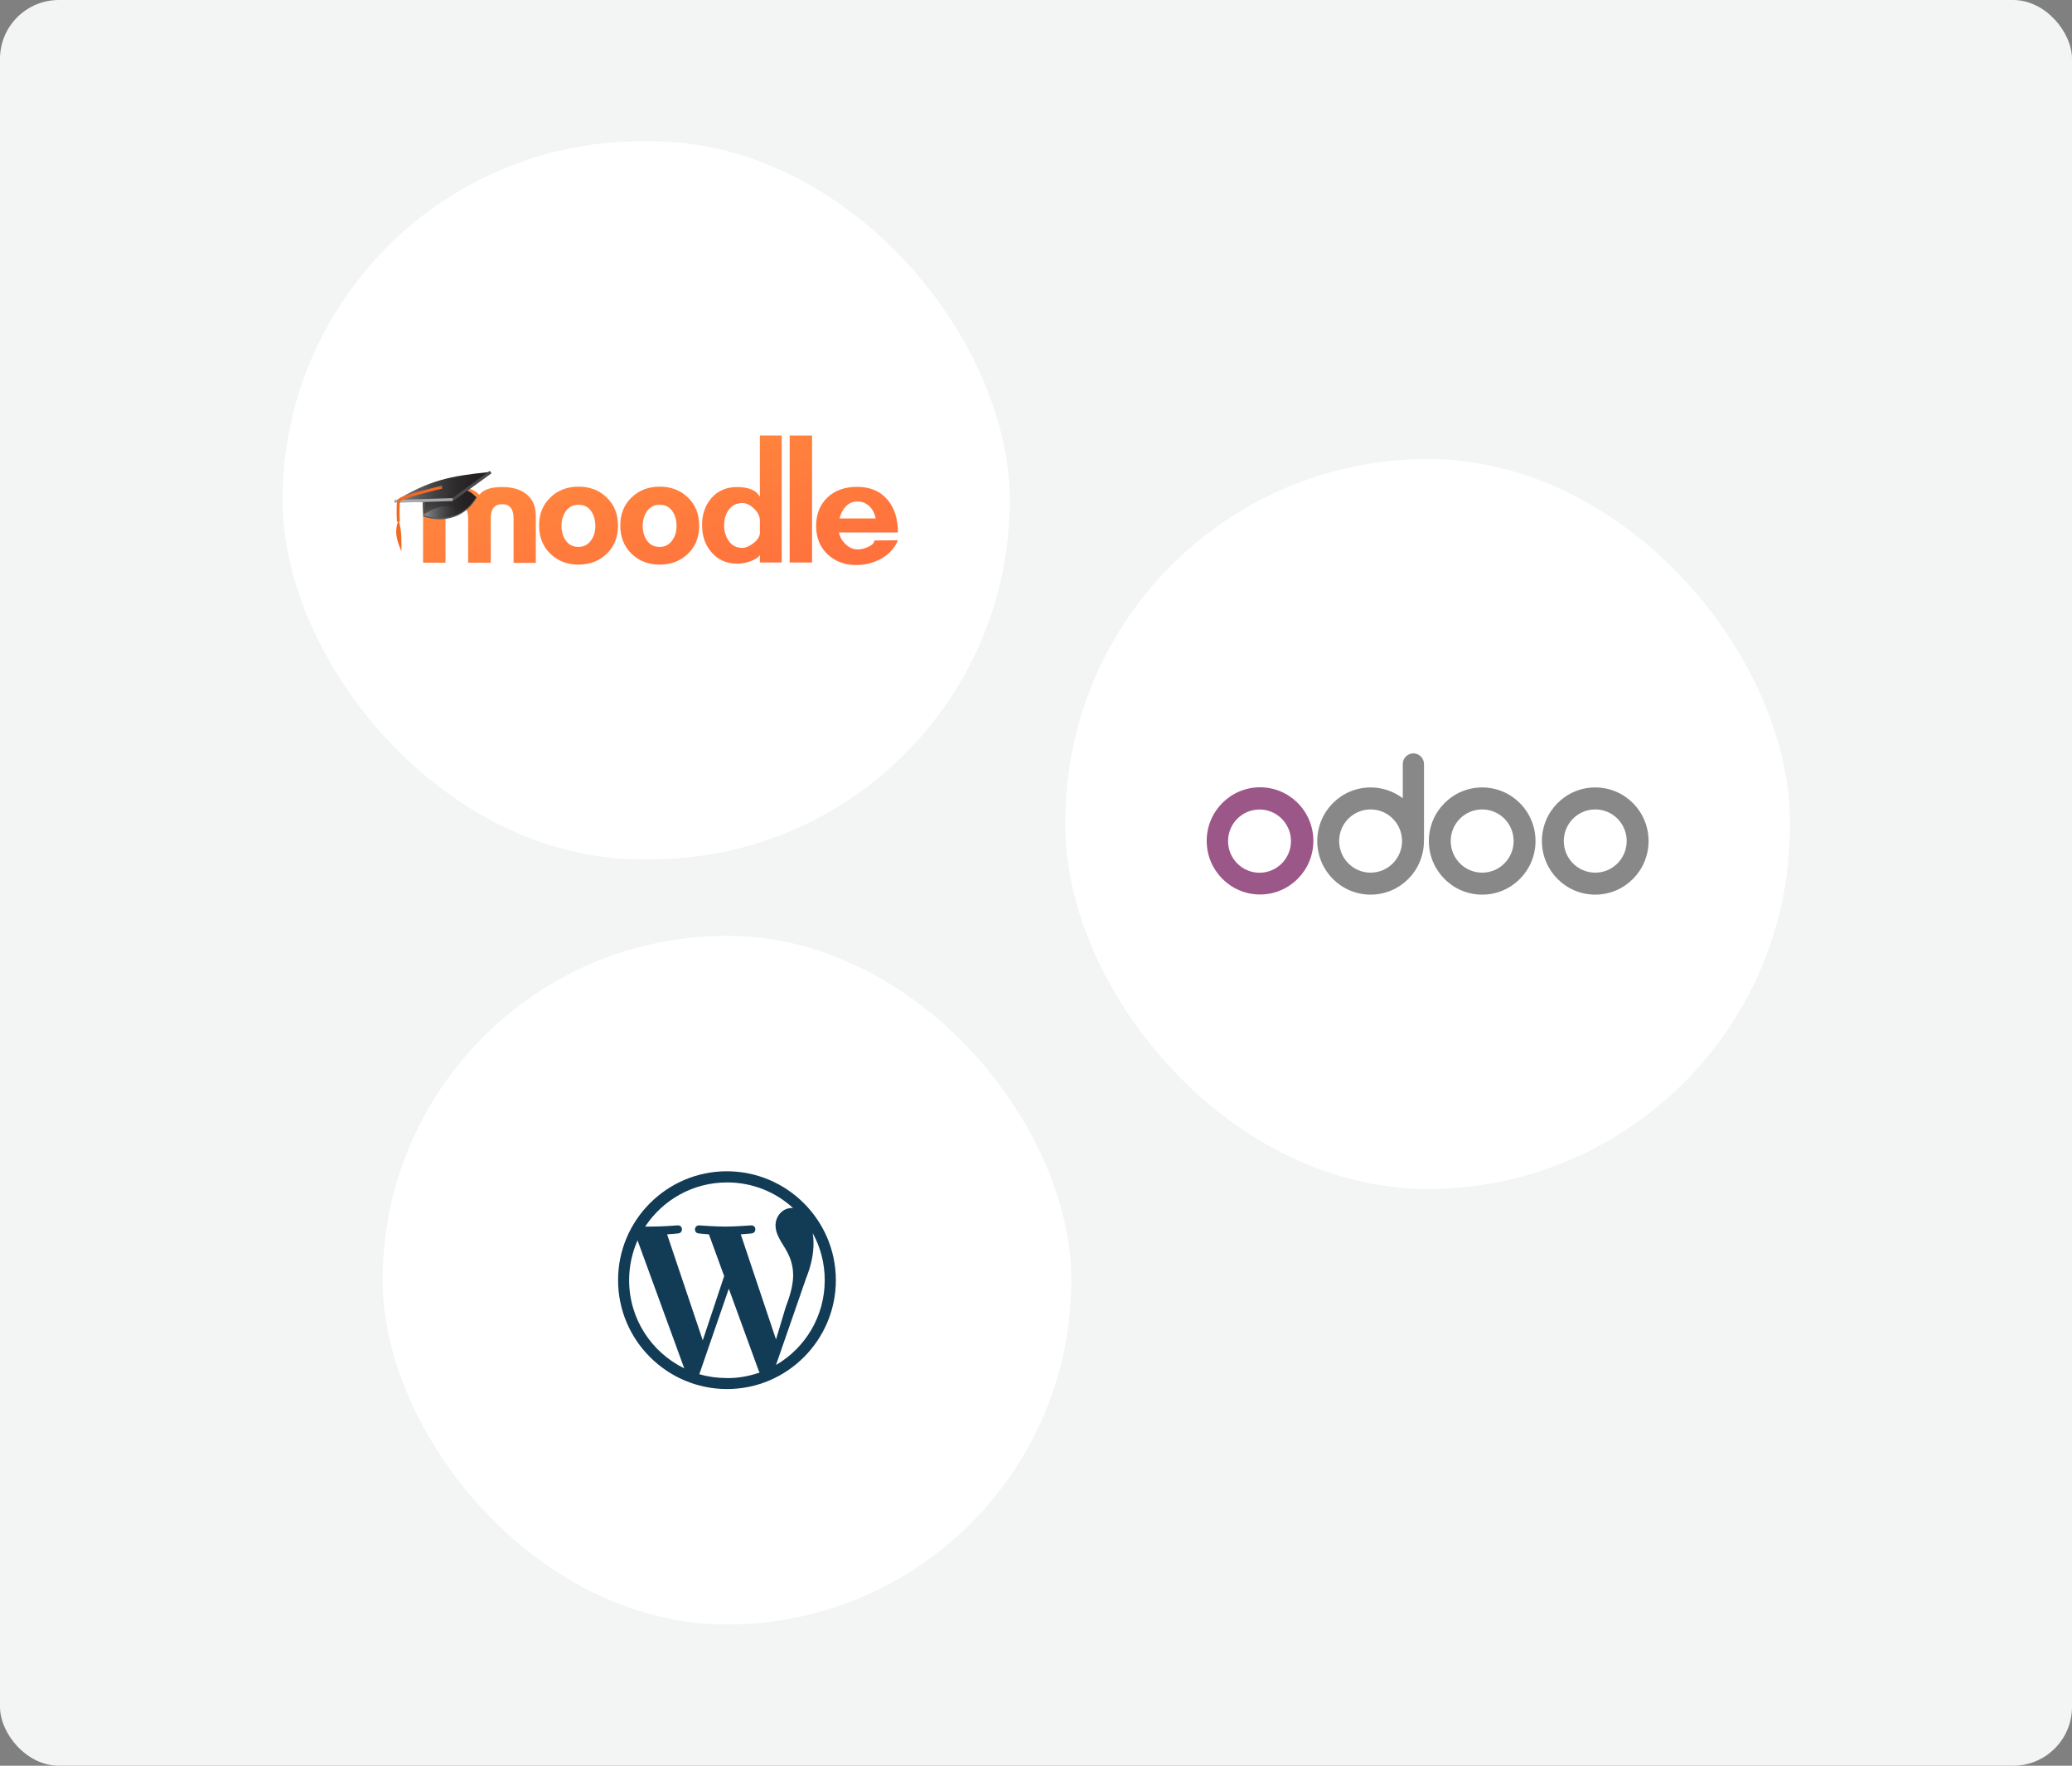 <svg width="352" height="300" viewBox="0 0 352 300" fill="none" xmlns="http://www.w3.org/2000/svg">
<rect x="0" y="0" width="352" height="300" fill="#808080" stroke="none"/>
<rect width="352" height="300" rx="10" fill="#F3F4F4"/>
<rect x="48" y="24" width="123.542" height="122" rx="61" fill="white"/>
<path d="M87.247 88.048C87.247 86.458 86.59 85.663 85.309 85.663C84.028 85.663 83.371 86.458 83.371 88.048V95.602H79.528V88.048C79.528 86.458 78.904 85.663 77.623 85.663C76.342 85.663 75.685 86.458 75.685 88.048V95.602H71.875V87.617C71.875 85.961 72.434 84.735 73.583 83.873C74.569 83.111 75.948 82.747 77.623 82.747C79.364 82.747 80.612 83.178 81.433 84.072C82.123 83.178 83.404 82.747 85.276 82.747C86.984 82.747 88.331 83.111 89.316 83.873C90.465 84.735 91.024 85.961 91.024 87.617V95.635H87.247V88.048Z" fill="url(#paint0_linear_6435_121573)"/>
<path d="M98.282 95.934C96.345 95.934 94.768 95.304 93.487 94.078C92.239 92.852 91.582 91.262 91.582 89.307C91.582 87.352 92.206 85.762 93.487 84.536C94.735 83.31 96.345 82.681 98.282 82.681C100.22 82.681 101.83 83.31 103.078 84.536C104.359 85.762 104.983 87.352 104.983 89.307C104.983 91.262 104.359 92.852 103.078 94.078C101.797 95.304 100.187 95.934 98.282 95.934ZM98.282 85.762C97.363 85.762 96.64 86.126 96.147 86.822C95.655 87.518 95.392 88.346 95.392 89.34C95.392 90.301 95.622 91.129 96.082 91.792C96.607 92.554 97.33 92.919 98.25 92.919C99.169 92.919 99.892 92.554 100.417 91.792C100.91 91.129 101.14 90.301 101.14 89.34C101.14 88.379 100.91 87.551 100.45 86.888C99.957 86.126 99.202 85.762 98.282 85.762Z" fill="url(#paint1_linear_6435_121573)"/>
<path d="M112.077 95.934C110.139 95.934 108.563 95.304 107.282 94.078C106.034 92.852 105.377 91.262 105.377 89.307C105.377 87.352 106.001 85.762 107.282 84.536C108.53 83.31 110.139 82.681 112.077 82.681C114.015 82.681 115.625 83.31 116.873 84.536C118.154 85.762 118.778 87.352 118.778 89.307C118.778 91.262 118.154 92.852 116.873 94.078C115.592 95.304 113.982 95.934 112.077 95.934ZM112.077 85.762C111.158 85.762 110.435 86.126 109.942 86.822C109.45 87.518 109.187 88.346 109.187 89.34C109.187 90.301 109.417 91.129 109.877 91.792C110.402 92.554 111.125 92.919 112.044 92.919C112.964 92.919 113.687 92.554 114.212 91.792C114.705 91.129 114.935 90.301 114.935 89.34C114.935 88.379 114.705 87.551 114.245 86.888C113.752 86.126 112.997 85.762 112.077 85.762Z" fill="url(#paint2_linear_6435_121573)"/>
<path d="M129.091 95.569V94.31C128.762 94.774 128.171 95.138 127.35 95.404C126.627 95.669 125.938 95.768 125.281 95.768C123.474 95.768 121.996 95.138 120.912 93.879C119.796 92.621 119.27 91.063 119.27 89.208C119.27 87.385 119.796 85.828 120.879 84.602C121.963 83.376 123.409 82.747 125.182 82.747C127.219 82.747 128.499 83.31 129.091 84.404V74H132.802V95.569H129.091ZM129.091 88.413C129.091 87.717 128.762 87.054 128.105 86.425C127.448 85.795 126.792 85.464 126.102 85.464C125.116 85.464 124.361 85.861 123.77 86.657C123.277 87.352 123.014 88.247 123.014 89.274C123.014 90.268 123.277 91.129 123.77 91.858C124.328 92.687 125.116 93.084 126.102 93.084C126.693 93.084 127.317 92.819 128.04 92.256C128.729 91.693 129.091 91.129 129.091 90.533V88.413Z" fill="url(#paint3_linear_6435_121573)"/>
<path d="M134.149 95.569V74H137.959V95.569H134.149Z" fill="url(#paint4_linear_6435_121573)"/>
<path d="M142.524 90.467C142.688 91.262 143.083 91.925 143.674 92.488C144.298 93.051 144.955 93.349 145.71 93.349C146.236 93.349 146.794 93.217 147.418 92.952C148.173 92.621 148.535 92.256 148.535 91.825L152.542 91.792C151.983 93.151 150.998 94.211 149.651 94.94C148.371 95.635 146.991 96 145.447 96C143.509 96 141.867 95.371 140.586 94.178C139.305 92.952 138.648 91.362 138.648 89.374C138.648 87.319 139.305 85.729 140.586 84.503C141.867 83.31 143.542 82.714 145.579 82.714C147.812 82.714 149.553 83.443 150.801 84.934C151.951 86.292 152.542 88.148 152.542 90.467H142.524ZM148.765 88.081C148.6 87.253 148.272 86.59 147.746 86.06C147.155 85.497 146.466 85.199 145.71 85.199C144.922 85.199 144.265 85.464 143.707 86.027C143.181 86.59 142.82 87.253 142.623 88.081H148.765Z" fill="url(#paint5_linear_6435_121573)"/>
<path d="M72.282 85.692L71.873 87.737C75.621 88.998 79.165 87.771 81.039 84.499C78.279 82.59 75.723 84.533 72.282 85.692Z" fill="#58595B"/>
<path d="M72.282 85.181C72.146 85.965 72.044 86.715 71.907 87.499C75.485 88.726 78.995 87.669 80.869 84.465C78.484 81.704 75.826 83.988 72.282 85.181Z" fill="url(#paint6_linear_6435_121573)"/>
<path d="M76.541 86.101C74.905 85.76 73.133 86.612 71.907 87.499C71.123 81.772 74.667 81.908 79.301 83.34C78.994 84.737 78.483 86.612 77.597 87.737C77.563 86.987 77.222 86.476 76.541 86.101Z" fill="url(#paint7_linear_6435_121573)"/>
<path d="M67 85.181C72.997 81.568 76.37 80.886 83.355 80.17C75.246 86.579 75.041 85.181 67 85.181Z" fill="url(#paint8_linear_6435_121573)"/>
<path d="M83.355 80.204L76.915 84.874" stroke="#4A4A4C" stroke-width="0.5"/>
<path opacity="0.23" d="M75.688 82.693C75.586 81.976 75.757 83.444 75.688 82.693V82.693Z" fill="#231F20"/>
<path d="M67 85.181L76.915 84.874" stroke="#A8ABAD" stroke-width="0.5"/>
<path d="M75.075 82.76C73.372 83.237 67.784 84.465 67.715 85.18C67.545 86.51 67.681 88.623 67.681 88.623" stroke="#F16922" stroke-width="0.5"/>
<path d="M68.194 93.703C67.58 92.169 66.83 90.465 67.717 88.351C68.296 90.329 68.194 91.828 68.194 93.703Z" fill="#F16922"/>
<path d="M74.885 82.786C75.027 82.735 75.122 82.637 75.096 82.566C75.071 82.494 74.935 82.478 74.793 82.528C74.652 82.579 74.557 82.677 74.582 82.749C74.608 82.82 74.743 82.837 74.885 82.786Z" fill="#6D6E70"/>
<rect x="65" y="159" width="117" height="117" rx="58.5" fill="white"/>
<path fill-rule="evenodd" clip-rule="evenodd" d="M131.845 231.868L136.936 217.193C137.889 214.82 138.202 212.911 138.202 211.233C138.202 210.62 138.161 210.047 138.066 209.515C139.386 211.902 140.108 214.616 140.108 217.507C140.108 223.644 136.8 229.004 131.858 231.895L131.845 231.868ZM125.801 209.72C126.794 209.665 127.706 209.556 127.706 209.556C128.591 209.447 128.496 208.137 127.597 208.192C127.597 208.192 124.902 208.397 123.16 208.397C121.526 208.397 118.804 208.192 118.804 208.192C117.891 208.137 117.796 209.501 118.695 209.556C118.695 209.556 119.539 209.665 120.437 209.72L123.024 216.811L119.389 227.722L113.331 209.72C114.325 209.665 115.237 209.556 115.237 209.556C116.122 209.447 116.026 208.137 115.128 208.192C115.128 208.192 112.433 208.397 110.69 208.397C110.377 208.397 110.01 208.397 109.601 208.397C112.596 203.869 117.701 200.896 123.514 200.896C127.843 200.896 131.79 202.532 134.744 205.26C134.69 205.26 134.608 205.233 134.554 205.233C132.92 205.233 131.749 206.651 131.749 208.192C131.749 209.556 132.539 210.715 133.383 212.093C134.023 213.184 134.744 214.602 134.744 216.661C134.744 218.08 134.336 219.88 133.492 222.035L131.831 227.572L125.841 209.706L125.801 209.72ZM123.486 234.132C121.853 234.132 120.301 233.913 118.804 233.477L123.813 218.952L128.918 232.959C128.959 233.041 129 233.122 129.054 233.191C127.312 233.804 125.46 234.145 123.514 234.145L123.486 234.132ZM106.879 217.493C106.879 215.107 107.396 212.815 108.308 210.742L116.244 232.481C110.704 229.781 106.879 224.094 106.879 217.507V217.493ZM123.473 199C113.304 199 105 207.292 105 217.493C105 227.694 113.304 236 123.514 236C133.723 236 142 227.681 142 217.493C141.986 207.292 133.682 199 123.473 199Z" fill="#123C56"/>
<rect x="181" y="78" width="123.066" height="124" rx="61.533" fill="white"/>
<path fill-rule="evenodd" clip-rule="evenodd" d="M241.902 142.818V142.893C241.902 147.925 237.848 152 232.842 152C227.837 152 223.783 147.925 223.783 142.893C223.783 137.862 227.837 133.786 232.842 133.786C234.895 133.786 236.784 134.478 238.311 135.623V129.811C238.31 129.573 238.356 129.337 238.446 129.117C238.536 128.897 238.669 128.697 238.836 128.528C239.004 128.36 239.203 128.227 239.422 128.136C239.641 128.045 239.876 127.999 240.113 128C241.101 128 241.914 128.818 241.914 129.811V142.73C241.914 142.755 241.914 142.792 241.902 142.818ZM232.842 148.264C235.793 148.264 238.185 145.859 238.185 142.893C238.185 139.927 235.793 137.522 232.842 137.522C229.891 137.522 227.499 139.927 227.499 142.893C227.499 145.859 229.891 148.264 232.842 148.264ZM260.859 142.893C260.859 147.923 256.803 152 251.799 152C246.796 152 242.74 147.923 242.74 142.893C242.74 137.863 246.796 133.786 251.799 133.786C256.803 133.786 260.859 137.863 260.859 142.893ZM257.141 142.893C257.141 145.862 254.751 148.264 251.798 148.264C248.845 148.264 246.455 145.862 246.455 142.893C246.455 139.924 248.845 137.522 251.798 137.522C254.751 137.522 257.141 139.924 257.141 142.893ZM280.066 142.893C280.066 147.923 276.01 152 271.007 152C266.003 152 261.947 147.923 261.947 142.893C261.947 137.863 266.003 133.786 271.007 133.786C276.01 133.786 280.066 137.863 280.066 142.893ZM276.35 142.893C276.35 145.862 273.96 148.264 271.007 148.264C268.054 148.264 265.664 145.862 265.664 142.893C265.664 139.924 268.054 137.522 271.007 137.522C273.96 137.522 276.35 139.924 276.35 142.893Z" fill="#888888"/>
<path fill-rule="evenodd" clip-rule="evenodd" d="M223.119 142.868C223.119 147.898 219.063 151.975 214.059 151.975C209.056 151.975 205 147.898 205 142.868C205 137.838 209.056 133.761 214.059 133.761C219.063 133.761 223.119 137.838 223.119 142.868ZM219.314 142.906C219.314 145.872 216.922 148.277 213.971 148.277C211.02 148.277 208.628 145.872 208.628 142.906C208.628 139.939 211.02 137.535 213.971 137.535C216.922 137.535 219.314 139.939 219.314 142.906Z" fill="#9C5789"/>
<defs>
<linearGradient id="paint0_linear_6435_121573" x1="71.875" y1="73.141" x2="82.688" y2="114.335" gradientUnits="userSpaceOnUse">
<stop stop-color="#FF8E3D"/>
<stop offset="1" stop-color="#FF6F3D"/>
</linearGradient>
<linearGradient id="paint1_linear_6435_121573" x1="71.875" y1="73.141" x2="82.688" y2="114.335" gradientUnits="userSpaceOnUse">
<stop stop-color="#FF8E3D"/>
<stop offset="1" stop-color="#FF6F3D"/>
</linearGradient>
<linearGradient id="paint2_linear_6435_121573" x1="71.875" y1="73.141" x2="82.688" y2="114.335" gradientUnits="userSpaceOnUse">
<stop stop-color="#FF8E3D"/>
<stop offset="1" stop-color="#FF6F3D"/>
</linearGradient>
<linearGradient id="paint3_linear_6435_121573" x1="71.875" y1="73.141" x2="82.688" y2="114.335" gradientUnits="userSpaceOnUse">
<stop stop-color="#FF8E3D"/>
<stop offset="1" stop-color="#FF6F3D"/>
</linearGradient>
<linearGradient id="paint4_linear_6435_121573" x1="71.875" y1="73.141" x2="82.688" y2="114.335" gradientUnits="userSpaceOnUse">
<stop stop-color="#FF8E3D"/>
<stop offset="1" stop-color="#FF6F3D"/>
</linearGradient>
<linearGradient id="paint5_linear_6435_121573" x1="71.875" y1="73.141" x2="82.688" y2="114.335" gradientUnits="userSpaceOnUse">
<stop stop-color="#FF8E3D"/>
<stop offset="1" stop-color="#FF6F3D"/>
</linearGradient>
<linearGradient id="paint6_linear_6435_121573" x1="71.903" y1="85.582" x2="80.851" y2="85.582" gradientUnits="userSpaceOnUse">
<stop stop-color="#929497"/>
<stop offset="0.124" stop-color="#757578"/>
<stop offset="0.279" stop-color="#575658"/>
<stop offset="0.44" stop-color="#403E3F"/>
<stop offset="0.609" stop-color="#302D2E"/>
<stop offset="0.788" stop-color="#262223"/>
<stop offset="1" stop-color="#231F20"/>
</linearGradient>
<linearGradient id="paint7_linear_6435_121573" x1="73.617" y1="82.594" x2="77.334" y2="87.9" gradientUnits="userSpaceOnUse">
<stop stop-color="#231F20"/>
<stop offset="1" stop-color="#231F20" stop-opacity="0"/>
</linearGradient>
<linearGradient id="paint8_linear_6435_121573" x1="66.989" y1="82.757" x2="83.344" y2="82.757" gradientUnits="userSpaceOnUse">
<stop stop-color="#929497"/>
<stop offset="0.124" stop-color="#757578"/>
<stop offset="0.279" stop-color="#575658"/>
<stop offset="0.44" stop-color="#403E3F"/>
<stop offset="0.609" stop-color="#302D2E"/>
<stop offset="0.788" stop-color="#262223"/>
<stop offset="1" stop-color="#231F20"/>
</linearGradient>
</defs>
</svg>
